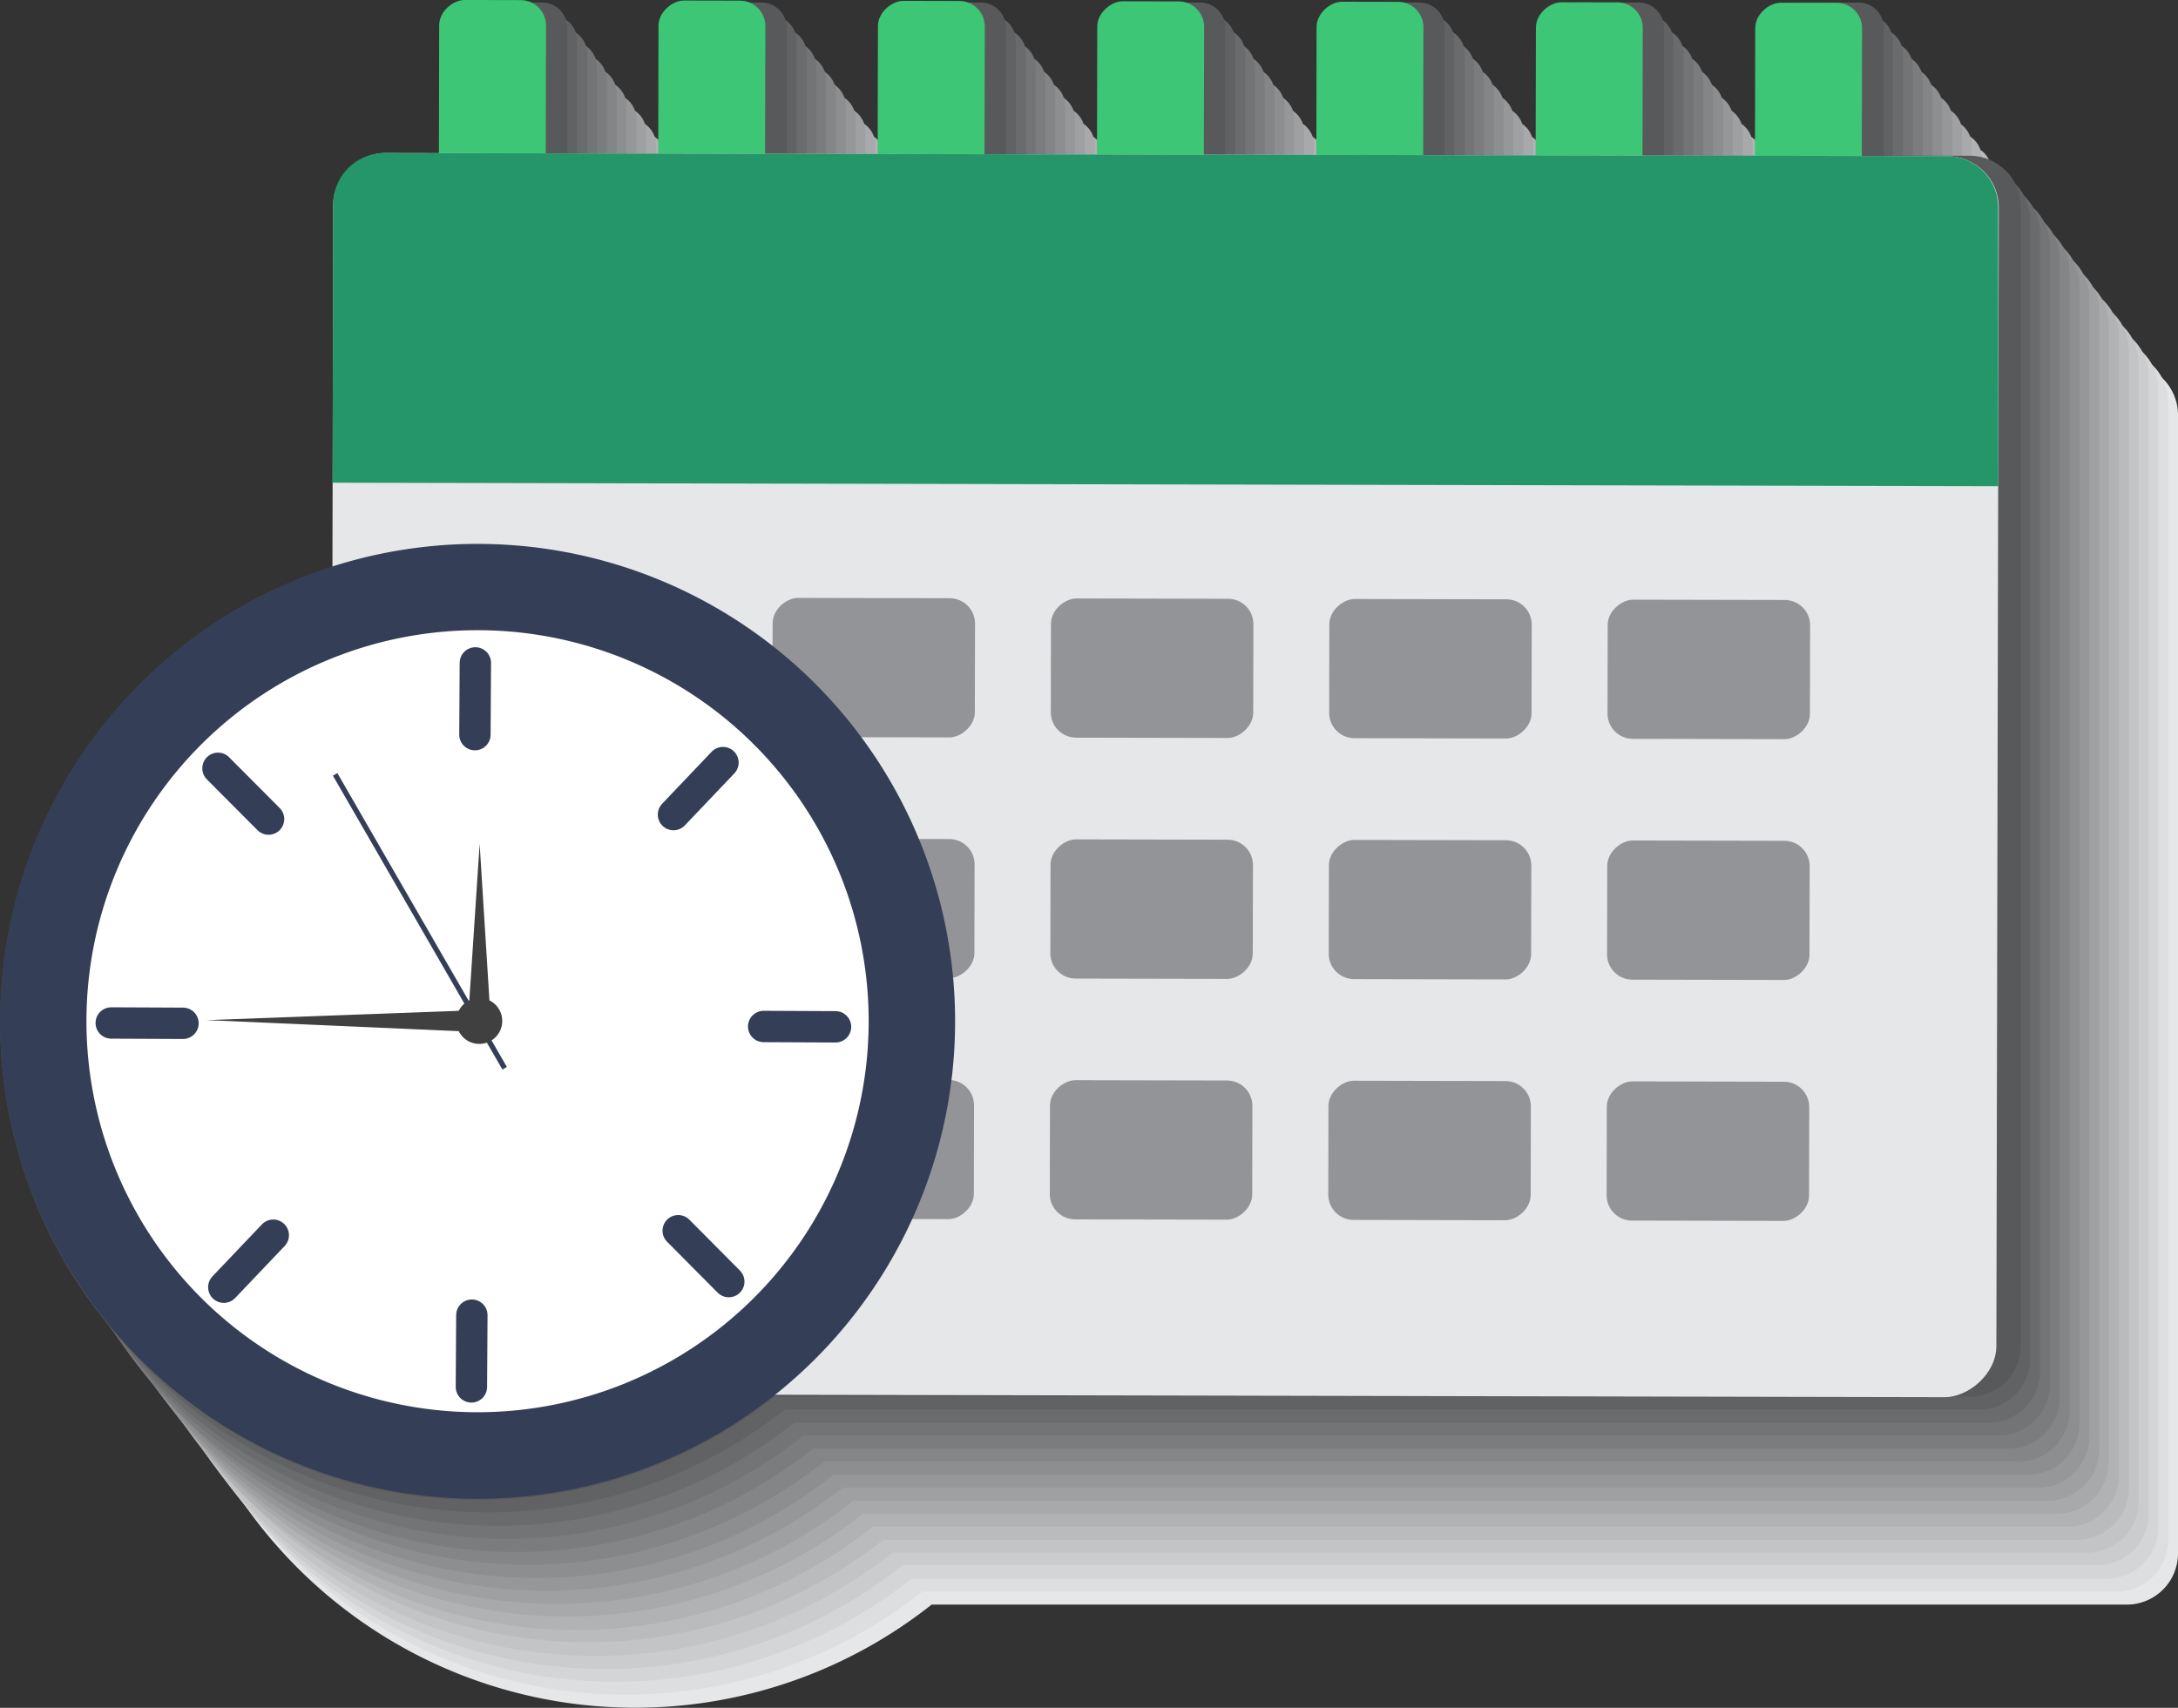 <svg xmlns="http://www.w3.org/2000/svg" viewBox="0 0 198.53 155.71"><rect x="0" y="0" width="198.53" height="155.71" fill="#333333" stroke="none"/><defs><style>.cls-1{isolation:isolate;}.cls-2{mix-blend-mode:multiply;}.cls-3{fill:#e6e7e8;}.cls-4{fill:#dddedf;}.cls-5{fill:#d4d5d6;}.cls-6{fill:#cbccce;}.cls-7{fill:#c3c4c5;}.cls-8{fill:#babbbc;}.cls-9{fill:#b1b2b3;}.cls-10{fill:#a8a9aa;}.cls-11{fill:#9fa0a2;}.cls-12{fill:#969799;}.cls-13{fill:#8d8e90;}.cls-14{fill:#848587;}.cls-15{fill:#7b7c7e;}.cls-16{fill:#737475;}.cls-17{fill:#6a6b6d;}.cls-18{fill:#616264;}.cls-19{fill:#58595b;}.cls-20{fill:#3cc676;}.cls-21{fill:#24966a;}.cls-22{fill:#929497;}.cls-23{fill:#343f57;}.cls-24{fill:#fff;}.cls-25{fill:none;stroke:#343f57;stroke-linecap:round;stroke-linejoin:round;stroke-width:2.86px;}.cls-26{fill:#404041;}</style></defs><g class="cls-1"><g id="Layer_1" data-name="Layer 1"><g class="cls-2"><path class="cls-3" d="M194.32,57.45H186.5V45.79a2.31,2.31,0,0,0-2.3-2.31h-5.13a2.32,2.32,0,0,0-2.31,2.31V57.45H166.51V45.79a2.31,2.31,0,0,0-2.31-2.31h-5.12a2.31,2.31,0,0,0-2.31,2.31V57.45H146.52V45.79a2.31,2.31,0,0,0-2.31-2.31h-5.12a2.31,2.31,0,0,0-2.31,2.31V57.45H126.53V45.79a2.32,2.32,0,0,0-2.31-2.31h-5.13a2.31,2.31,0,0,0-2.3,2.31V57.45H106.54V45.79a2.32,2.32,0,0,0-2.31-2.31H99.1a2.31,2.31,0,0,0-2.3,2.31V57.45H86.54V45.79a2.31,2.31,0,0,0-2.3-2.31H79.11a2.32,2.32,0,0,0-2.31,2.31V57.45H66.55V45.79a2.31,2.31,0,0,0-2.3-2.31H59.12a2.32,2.32,0,0,0-2.31,2.31V57.45h-5a4.68,4.68,0,0,0-4.68,4.68v32.3a43.52,43.52,0,1,0,38.26,76.16H194.32a4.67,4.67,0,0,0,4.68-4.68V62.13A4.68,4.68,0,0,0,194.32,57.45Z" transform="translate(-0.47 -24.29)"/><path class="cls-4" d="M193.42,56.27H185.6V44.61a2.3,2.3,0,0,0-2.3-2.31h-5.13a2.31,2.31,0,0,0-2.31,2.31V56.27H165.61V44.61a2.3,2.3,0,0,0-2.3-2.31h-5.13a2.31,2.31,0,0,0-2.31,2.31V56.27H145.62V44.61a2.3,2.3,0,0,0-2.31-2.31h-5.12a2.3,2.3,0,0,0-2.31,2.31V56.27H125.63V44.61a2.3,2.3,0,0,0-2.31-2.31H118.2a2.3,2.3,0,0,0-2.31,2.31V56.27H105.64V44.61a2.31,2.31,0,0,0-2.31-2.31H98.2a2.3,2.3,0,0,0-2.3,2.31V56.27H85.65V44.61a2.31,2.31,0,0,0-2.31-2.31H78.21a2.3,2.3,0,0,0-2.3,2.31V56.27H65.65V44.61a2.3,2.3,0,0,0-2.3-2.31H58.22a2.31,2.31,0,0,0-2.31,2.31V56.27H51A4.68,4.68,0,0,0,46.28,61V93.24a43.52,43.52,0,1,0,38.26,76.17H193.42a4.68,4.68,0,0,0,4.68-4.68V61A4.67,4.67,0,0,0,193.42,56.27Z" transform="translate(-0.47 -24.29)"/><path class="cls-5" d="M192.53,55.08h-7.82V43.42a2.32,2.32,0,0,0-2.31-2.31h-5.13a2.31,2.31,0,0,0-2.3,2.31V55.08H164.71V43.42a2.31,2.31,0,0,0-2.3-2.31h-5.13A2.32,2.32,0,0,0,155,43.42V55.08H144.72V43.42a2.31,2.31,0,0,0-2.3-2.31h-5.13A2.32,2.32,0,0,0,135,43.42V55.08H124.73V43.42a2.31,2.31,0,0,0-2.31-2.31H117.3A2.31,2.31,0,0,0,115,43.42V55.08H104.74V43.42a2.31,2.31,0,0,0-2.31-2.31H97.31A2.31,2.31,0,0,0,95,43.42V55.08H84.75V43.42a2.32,2.32,0,0,0-2.31-2.31H77.31A2.31,2.31,0,0,0,75,43.42V55.08H64.75V43.42a2.31,2.31,0,0,0-2.3-2.31H57.32A2.31,2.31,0,0,0,55,43.42V55.08h-5a4.69,4.69,0,0,0-4.68,4.68v32.3a43.52,43.52,0,1,0,38.26,76.16H192.53a4.67,4.67,0,0,0,4.67-4.68V59.76A4.68,4.68,0,0,0,192.53,55.08Z" transform="translate(-0.47 -24.29)"/><path class="cls-6" d="M191.63,53.9h-7.82V42.24a2.3,2.3,0,0,0-2.31-2.31h-5.12a2.3,2.3,0,0,0-2.31,2.31V53.9H163.82V42.24a2.31,2.31,0,0,0-2.31-2.31h-5.13a2.3,2.3,0,0,0-2.3,2.31V53.9H143.83V42.24a2.31,2.31,0,0,0-2.31-2.31h-5.13a2.31,2.31,0,0,0-2.31,2.31V53.9H123.83V42.24a2.3,2.3,0,0,0-2.3-2.31H116.4a2.31,2.31,0,0,0-2.31,2.31V53.9H103.84V42.24a2.3,2.3,0,0,0-2.31-2.31H96.41a2.3,2.3,0,0,0-2.31,2.31V53.9H83.85V42.24a2.3,2.3,0,0,0-2.31-2.31H76.42a2.3,2.3,0,0,0-2.31,2.31V53.9H63.86V42.24a2.3,2.3,0,0,0-2.31-2.31H56.42a2.3,2.3,0,0,0-2.3,2.31V53.9h-5a4.68,4.68,0,0,0-4.68,4.68V90.87A43.53,43.53,0,1,0,82.75,167H191.63a4.69,4.69,0,0,0,4.68-4.68V58.58A4.68,4.68,0,0,0,191.63,53.9Z" transform="translate(-0.47 -24.29)"/><path class="cls-7" d="M190.73,52.71h-7.82V41.05a2.31,2.31,0,0,0-2.31-2.31h-5.12a2.31,2.31,0,0,0-2.31,2.31V52.71H162.92V41.05a2.31,2.31,0,0,0-2.31-2.31h-5.12a2.31,2.31,0,0,0-2.31,2.31V52.71H142.93V41.05a2.32,2.32,0,0,0-2.31-2.31h-5.13a2.31,2.31,0,0,0-2.3,2.31V52.71H122.94V41.05a2.32,2.32,0,0,0-2.31-2.31H115.5a2.31,2.31,0,0,0-2.3,2.31V52.71H102.94V41.05a2.31,2.31,0,0,0-2.3-2.31H95.51a2.32,2.32,0,0,0-2.31,2.31V52.71H83V41.05a2.31,2.31,0,0,0-2.3-2.31H75.52a2.31,2.31,0,0,0-2.31,2.31V52.71H63V41.05a2.31,2.31,0,0,0-2.31-2.31H55.53a2.31,2.31,0,0,0-2.31,2.31V52.71h-5a4.68,4.68,0,0,0-4.67,4.68V89.68a43.53,43.53,0,1,0,38.26,76.17H190.73a4.68,4.68,0,0,0,4.68-4.68V57.39A4.69,4.69,0,0,0,190.73,52.71Z" transform="translate(-0.47 -24.29)"/><path class="cls-8" d="M189.83,51.53H182V39.87a2.3,2.3,0,0,0-2.3-2.31h-5.13a2.31,2.31,0,0,0-2.31,2.31V51.53H162V39.87a2.3,2.3,0,0,0-2.31-2.31h-5.12a2.3,2.3,0,0,0-2.31,2.31V51.53H142V39.87a2.3,2.3,0,0,0-2.31-2.31H134.6a2.3,2.3,0,0,0-2.31,2.31V51.53H122V39.87a2.31,2.31,0,0,0-2.31-2.31H114.6a2.3,2.3,0,0,0-2.3,2.31V51.53H102.05V39.87a2.31,2.31,0,0,0-2.31-2.31H94.61a2.3,2.3,0,0,0-2.3,2.31V51.53H82.05V39.87a2.3,2.3,0,0,0-2.3-2.31H74.62a2.31,2.31,0,0,0-2.31,2.31V51.53H62.06V39.87a2.3,2.3,0,0,0-2.3-2.31H54.63a2.31,2.31,0,0,0-2.31,2.31V51.53h-5a4.67,4.67,0,0,0-4.68,4.68V88.5A43.52,43.52,0,1,0,81,164.67H189.83a4.68,4.68,0,0,0,4.68-4.68V56.21A4.67,4.67,0,0,0,189.83,51.53Z" transform="translate(-0.47 -24.29)"/><path class="cls-9" d="M188.93,50.34h-7.82V38.68a2.31,2.31,0,0,0-2.3-2.31h-5.13a2.32,2.32,0,0,0-2.31,2.31V50.34H161.12V38.68a2.31,2.31,0,0,0-2.3-2.31h-5.13a2.32,2.32,0,0,0-2.31,2.31V50.34H141.13V38.68a2.31,2.31,0,0,0-2.31-2.31H133.7a2.31,2.31,0,0,0-2.31,2.31V50.34H121.14V38.68a2.31,2.31,0,0,0-2.31-2.31h-5.12a2.31,2.31,0,0,0-2.31,2.31V50.34H101.15V38.68a2.32,2.32,0,0,0-2.31-2.31H93.71a2.31,2.31,0,0,0-2.3,2.31V50.34H81.16V38.68a2.32,2.32,0,0,0-2.31-2.31H73.72a2.31,2.31,0,0,0-2.3,2.31V50.34H61.16V38.68a2.31,2.31,0,0,0-2.3-2.31H53.73a2.32,2.32,0,0,0-2.31,2.31V50.34h-5A4.69,4.69,0,0,0,41.79,55V87.31a43.53,43.53,0,1,0,38.26,76.17H188.93a4.67,4.67,0,0,0,4.68-4.68V55A4.68,4.68,0,0,0,188.93,50.34Z" transform="translate(-0.47 -24.29)"/><path class="cls-10" d="M188,49.16h-7.82V37.5a2.31,2.31,0,0,0-2.31-2.31h-5.13a2.3,2.3,0,0,0-2.3,2.31V49.16H160.22V37.5a2.3,2.3,0,0,0-2.3-2.31h-5.13a2.31,2.31,0,0,0-2.31,2.31V49.16H140.23V37.5a2.3,2.3,0,0,0-2.3-2.31H132.8a2.31,2.31,0,0,0-2.31,2.31V49.16H120.24V37.5a2.3,2.3,0,0,0-2.31-2.31h-5.12a2.3,2.3,0,0,0-2.31,2.31V49.16H100.25V37.5a2.3,2.3,0,0,0-2.31-2.31H92.82a2.3,2.3,0,0,0-2.31,2.31V49.16H80.26V37.5A2.31,2.31,0,0,0,78,35.19H72.82a2.3,2.3,0,0,0-2.3,2.31V49.16H60.26V37.5A2.3,2.3,0,0,0,58,35.19H52.83a2.3,2.3,0,0,0-2.3,2.31V49.16h-5a4.68,4.68,0,0,0-4.68,4.67v32.3A43.52,43.52,0,1,0,79.15,162.3H188a4.68,4.68,0,0,0,4.67-4.68V53.83A4.67,4.67,0,0,0,188,49.16Z" transform="translate(-0.47 -24.29)"/><path class="cls-11" d="M187.14,48h-7.82V36.31A2.3,2.3,0,0,0,177,34h-5.12a2.3,2.3,0,0,0-2.31,2.31V48H159.33V36.31A2.31,2.31,0,0,0,157,34h-5.13a2.3,2.3,0,0,0-2.3,2.31V48H139.34V36.31A2.31,2.31,0,0,0,137,34H131.9a2.31,2.31,0,0,0-2.31,2.31V48H119.34V36.31A2.3,2.3,0,0,0,117,34h-5.13a2.31,2.31,0,0,0-2.31,2.31V48H99.35V36.31A2.3,2.3,0,0,0,97,34H91.92a2.3,2.3,0,0,0-2.31,2.31V48H79.36V36.31A2.3,2.3,0,0,0,77.05,34H71.93a2.3,2.3,0,0,0-2.31,2.31V48H59.37V36.31A2.3,2.3,0,0,0,57.06,34H51.93a2.3,2.3,0,0,0-2.3,2.31V48h-5A4.69,4.69,0,0,0,40,52.65V84.94a43.53,43.53,0,1,0,38.27,76.17H187.14a4.68,4.68,0,0,0,4.68-4.68V52.65A4.69,4.69,0,0,0,187.14,48Z" transform="translate(-0.47 -24.29)"/><path class="cls-12" d="M186.24,46.78h-7.82V35.12a2.3,2.3,0,0,0-2.31-2.3H171a2.3,2.3,0,0,0-2.31,2.3V46.78H158.43V35.12a2.3,2.3,0,0,0-2.31-2.3H151a2.3,2.3,0,0,0-2.31,2.3V46.78H138.44V35.12a2.31,2.31,0,0,0-2.31-2.3H131a2.3,2.3,0,0,0-2.3,2.3V46.78H118.45V35.12a2.31,2.31,0,0,0-2.31-2.3H111a2.3,2.3,0,0,0-2.3,2.3V46.78H98.45V35.12a2.3,2.3,0,0,0-2.3-2.3H91a2.31,2.31,0,0,0-2.31,2.3V46.78H78.46V35.12a2.3,2.3,0,0,0-2.31-2.3H71a2.3,2.3,0,0,0-2.31,2.3V46.78H58.47V35.12a2.3,2.3,0,0,0-2.31-2.3H51a2.3,2.3,0,0,0-2.31,2.3V46.78h-5a4.68,4.68,0,0,0-4.67,4.68v32.3a43.52,43.52,0,1,0,38.26,76.17H186.24a4.69,4.69,0,0,0,4.68-4.68V51.46A4.69,4.69,0,0,0,186.24,46.78Z" transform="translate(-0.47 -24.29)"/><path class="cls-13" d="M185.34,45.6h-7.82V33.94a2.3,2.3,0,0,0-2.3-2.31h-5.13a2.31,2.31,0,0,0-2.31,2.31V45.6H157.53V33.94a2.3,2.3,0,0,0-2.31-2.31H150.1a2.3,2.3,0,0,0-2.31,2.31V45.6H137.54V33.94a2.3,2.3,0,0,0-2.31-2.31h-5.12a2.3,2.3,0,0,0-2.31,2.31V45.6H117.55V33.94a2.31,2.31,0,0,0-2.31-2.31h-5.13a2.3,2.3,0,0,0-2.3,2.31V45.6H97.56V33.94a2.31,2.31,0,0,0-2.31-2.31H90.12a2.3,2.3,0,0,0-2.3,2.31V45.6H77.56V33.94a2.3,2.3,0,0,0-2.3-2.31H70.13a2.31,2.31,0,0,0-2.31,2.31V45.6H57.57V33.94a2.3,2.3,0,0,0-2.3-2.31H50.14a2.31,2.31,0,0,0-2.31,2.31V45.6H42.88a4.68,4.68,0,0,0-4.68,4.68V82.57a43.53,43.53,0,1,0,38.26,76.17H185.34a4.67,4.67,0,0,0,4.68-4.68V50.28A4.68,4.68,0,0,0,185.34,45.6Z" transform="translate(-0.47 -24.29)"/><path class="cls-14" d="M184.44,44.41h-7.82V32.75a2.3,2.3,0,0,0-2.3-2.3h-5.13a2.31,2.31,0,0,0-2.31,2.3V44.41H156.63V32.75a2.3,2.3,0,0,0-2.3-2.3H149.2a2.31,2.31,0,0,0-2.31,2.3V44.41H136.64V32.75a2.3,2.3,0,0,0-2.31-2.3h-5.12a2.3,2.3,0,0,0-2.31,2.3V44.41H116.65V32.75a2.3,2.3,0,0,0-2.31-2.3h-5.12a2.3,2.3,0,0,0-2.31,2.3V44.41H96.66V32.75a2.31,2.31,0,0,0-2.31-2.3H89.22a2.3,2.3,0,0,0-2.3,2.3V44.41H76.67V32.75a2.31,2.31,0,0,0-2.31-2.3H69.23a2.3,2.3,0,0,0-2.3,2.3V44.41H56.67V32.75a2.3,2.3,0,0,0-2.3-2.3H49.24a2.31,2.31,0,0,0-2.31,2.3V44.41H42a4.69,4.69,0,0,0-4.68,4.68v32.3a43.52,43.52,0,1,0,38.26,76.17H184.44a4.68,4.68,0,0,0,4.68-4.68V49.09A4.68,4.68,0,0,0,184.44,44.41Z" transform="translate(-0.47 -24.29)"/><path class="cls-15" d="M183.55,43.23h-7.82V31.57a2.31,2.31,0,0,0-2.31-2.31h-5.13a2.3,2.3,0,0,0-2.3,2.31V43.23H155.73V31.57a2.3,2.3,0,0,0-2.3-2.31H148.3A2.31,2.31,0,0,0,146,31.57V43.23H135.74V31.57a2.3,2.3,0,0,0-2.3-2.31h-5.13A2.31,2.31,0,0,0,126,31.57V43.23H115.75V31.57a2.3,2.3,0,0,0-2.31-2.31h-5.12A2.3,2.3,0,0,0,106,31.57V43.23H95.76V31.57a2.3,2.3,0,0,0-2.31-2.31H88.33A2.3,2.3,0,0,0,86,31.57V43.23H75.77V31.57a2.31,2.31,0,0,0-2.31-2.31H68.33A2.3,2.3,0,0,0,66,31.57V43.23H55.77V31.57a2.3,2.3,0,0,0-2.3-2.31H48.34A2.3,2.3,0,0,0,46,31.57V43.23h-5a4.68,4.68,0,0,0-4.68,4.68V80.2a43.53,43.53,0,1,0,38.26,76.17H183.55a4.68,4.68,0,0,0,4.67-4.68V47.91A4.67,4.67,0,0,0,183.55,43.23Z" transform="translate(-0.47 -24.29)"/><path class="cls-16" d="M182.65,42h-7.82V30.38a2.3,2.3,0,0,0-2.31-2.3H167.4a2.3,2.3,0,0,0-2.31,2.3V42H154.84V30.38a2.31,2.31,0,0,0-2.31-2.3H147.4a2.3,2.3,0,0,0-2.3,2.3V42H134.85V30.38a2.31,2.31,0,0,0-2.31-2.3h-5.13a2.31,2.31,0,0,0-2.31,2.3V42H114.85V30.38a2.3,2.3,0,0,0-2.31-2.3h-5.12a2.31,2.31,0,0,0-2.31,2.3V42H94.86V30.38a2.3,2.3,0,0,0-2.31-2.3H87.43a2.3,2.3,0,0,0-2.31,2.3V42H74.87V30.38a2.3,2.3,0,0,0-2.31-2.3H67.44a2.3,2.3,0,0,0-2.31,2.3V42H54.88V30.38a2.3,2.3,0,0,0-2.31-2.3H47.44a2.3,2.3,0,0,0-2.3,2.3V42h-5a4.69,4.69,0,0,0-4.68,4.68V79a43.53,43.53,0,1,0,38.27,76.17H182.65a4.69,4.69,0,0,0,4.68-4.68V46.72A4.69,4.69,0,0,0,182.65,42Z" transform="translate(-0.47 -24.29)"/><path class="cls-17" d="M181.75,40.86h-7.82V29.2a2.3,2.3,0,0,0-2.31-2.31H166.5a2.3,2.3,0,0,0-2.31,2.31V40.86H153.94V29.2a2.3,2.3,0,0,0-2.31-2.31h-5.12a2.3,2.3,0,0,0-2.31,2.31V40.86H134V29.2a2.31,2.31,0,0,0-2.31-2.31h-5.13a2.3,2.3,0,0,0-2.3,2.31V40.86H114V29.2a2.31,2.31,0,0,0-2.31-2.31h-5.13a2.3,2.3,0,0,0-2.3,2.31V40.86H94V29.2a2.3,2.3,0,0,0-2.3-2.31H86.53a2.31,2.31,0,0,0-2.31,2.31V40.86H74V29.2a2.3,2.3,0,0,0-2.31-2.31H66.54a2.3,2.3,0,0,0-2.31,2.31V40.86H54V29.2a2.3,2.3,0,0,0-2.31-2.31H46.55a2.3,2.3,0,0,0-2.31,2.31V40.86h-5a4.67,4.67,0,0,0-4.67,4.68V77.83A43.53,43.53,0,1,0,72.87,154H181.75a4.69,4.69,0,0,0,4.68-4.68V45.54A4.68,4.68,0,0,0,181.75,40.86Z" transform="translate(-0.47 -24.29)"/><path class="cls-18" d="M180.85,39.67H173V28a2.3,2.3,0,0,0-2.3-2.3H165.6a2.31,2.31,0,0,0-2.31,2.3V39.67H153V28a2.3,2.3,0,0,0-2.31-2.3h-5.12A2.3,2.3,0,0,0,143.3,28V39.67H133.05V28a2.3,2.3,0,0,0-2.31-2.3h-5.12a2.3,2.3,0,0,0-2.31,2.3V39.67H113.06V28a2.31,2.31,0,0,0-2.31-2.3h-5.13a2.3,2.3,0,0,0-2.3,2.3V39.67H93.07V28a2.31,2.31,0,0,0-2.31-2.3H85.63a2.3,2.3,0,0,0-2.3,2.3V39.67H73.07V28a2.3,2.3,0,0,0-2.3-2.3H65.64A2.31,2.31,0,0,0,63.33,28V39.67H53.08V28a2.3,2.3,0,0,0-2.31-2.3H45.65A2.31,2.31,0,0,0,43.34,28V39.67h-5a4.68,4.68,0,0,0-4.68,4.68v32.3A43.52,43.52,0,1,0,72,152.81H180.85a4.67,4.67,0,0,0,4.68-4.68V44.35A4.68,4.68,0,0,0,180.85,39.67Z" transform="translate(-0.47 -24.29)"/><path class="cls-19" d="M180,38.49h-7.82V26.83a2.3,2.3,0,0,0-2.3-2.31H164.7a2.31,2.31,0,0,0-2.31,2.31V38.49H152.14V26.83a2.3,2.3,0,0,0-2.3-2.31h-5.13a2.31,2.31,0,0,0-2.31,2.31V38.49H132.15V26.83a2.3,2.3,0,0,0-2.31-2.31h-5.12a2.3,2.3,0,0,0-2.31,2.31V38.49H112.16V26.83a2.3,2.3,0,0,0-2.31-2.31h-5.12a2.3,2.3,0,0,0-2.31,2.31V38.49H92.17V26.83a2.31,2.31,0,0,0-2.31-2.31H84.73a2.3,2.3,0,0,0-2.3,2.31V38.49H72.18V26.83a2.31,2.31,0,0,0-2.31-2.31H64.74a2.3,2.3,0,0,0-2.3,2.31V38.49H52.18V26.83a2.3,2.3,0,0,0-2.3-2.31H44.75a2.31,2.31,0,0,0-2.31,2.31V38.49H37.49a4.68,4.68,0,0,0-4.68,4.68V75.46a43.53,43.53,0,1,0,38.26,76.17H180a4.68,4.68,0,0,0,4.68-4.68V43.17A4.67,4.67,0,0,0,180,38.49Z" transform="translate(-0.47 -24.29)"/></g><rect class="cls-20" x="34.85" y="29.93" width="21.02" height="9.74" rx="2.31" transform="translate(9.99 55.8) rotate(-89.88)"/><rect class="cls-20" x="54.84" y="29.97" width="21.02" height="9.74" rx="2.31" transform="translate(29.9 75.84) rotate(-89.88)"/><rect class="cls-20" x="74.84" y="30.02" width="21.02" height="9.74" rx="2.31" transform="translate(49.81 95.87) rotate(-89.88)"/><rect class="cls-20" x="94.83" y="30.06" width="21.02" height="9.74" rx="2.31" transform="translate(69.72 115.9) rotate(-89.88)"/><rect class="cls-20" x="114.82" y="30.1" width="21.02" height="9.74" rx="2.31" transform="translate(89.63 135.93) rotate(-89.88)"/><rect class="cls-20" x="134.81" y="30.14" width="21.02" height="9.74" rx="2.31" transform="translate(109.54 155.97) rotate(-89.88)"/><rect class="cls-20" x="154.8" y="30.18" width="21.02" height="9.74" rx="2.31" transform="translate(129.45 176) rotate(-89.88)"/><rect class="cls-3" x="50.08" y="19.05" width="113.14" height="151.82" rx="4.68" transform="translate(10.99 177.12) rotate(-89.88)"/><path class="cls-21" d="M182.61,68.62l0-25.4A4.68,4.68,0,0,0,178,38.53L35.53,38.24a4.69,4.69,0,0,0-4.69,4.67L30.79,68.3Z" transform="translate(-0.47 -24.29)"/><rect class="cls-22" x="48.4" y="75.88" width="12.69" height="18.45" rx="2.31" transform="translate(-30.96 115.39) rotate(-89.88)"/><rect class="cls-22" x="73.77" y="75.94" width="12.69" height="18.45" rx="2.31" transform="translate(-5.69 140.81) rotate(-89.88)"/><rect class="cls-22" x="99.15" y="75.99" width="12.69" height="18.45" rx="2.31" transform="translate(19.58 166.24) rotate(-89.88)"/><rect class="cls-22" x="124.52" y="76.04" width="12.69" height="18.45" rx="2.31" transform="translate(44.85 191.66) rotate(-89.88)"/><rect class="cls-22" x="149.89" y="76.09" width="12.69" height="18.45" rx="2.31" transform="translate(70.12 217.09) rotate(-89.88)"/><rect class="cls-22" x="48.35" y="97.84" width="12.69" height="18.45" rx="2.31" transform="translate(-52.96 137.26) rotate(-89.88)"/><rect class="cls-22" x="73.73" y="97.9" width="12.69" height="18.45" rx="2.31" transform="translate(-27.69 162.68) rotate(-89.88)"/><rect class="cls-22" x="99.1" y="97.95" width="12.69" height="18.45" rx="2.31" transform="translate(-2.42 188.11) rotate(-89.88)"/><rect class="cls-22" x="124.47" y="98" width="12.69" height="18.45" rx="2.31" transform="translate(22.85 213.53) rotate(-89.88)"/><rect class="cls-22" x="149.85" y="98.05" width="12.69" height="18.45" rx="2.31" transform="translate(48.12 238.96) rotate(-89.88)"/><rect class="cls-22" x="48.31" y="119.8" width="12.69" height="18.45" rx="2.31" transform="translate(-74.96 159.12) rotate(-89.88)"/><rect class="cls-22" x="73.68" y="119.85" width="12.69" height="18.45" rx="2.31" transform="translate(-49.69 184.55) rotate(-89.88)"/><rect class="cls-22" x="99.05" y="119.9" width="12.69" height="18.45" rx="2.31" transform="translate(-24.42 209.97) rotate(-89.88)"/><rect class="cls-22" x="124.43" y="119.96" width="12.69" height="18.45" rx="2.31" transform="translate(0.85 235.4) rotate(-89.88)"/><rect class="cls-22" x="149.8" y="120.01" width="12.69" height="18.45" rx="2.31" transform="translate(26.12 260.83) rotate(-89.88)"/><path class="cls-23" d="M87.53,117.64a43.53,43.53,0,1,1-43.3-43.76A43.53,43.53,0,0,1,87.53,117.64Z" transform="translate(-0.47 -24.29)"/><path class="cls-24" d="M79.65,117.6A35.65,35.65,0,1,1,44.19,81.75,35.64,35.64,0,0,1,79.65,117.6Z" transform="translate(-0.47 -24.29)"/><line class="cls-25" x1="43.33" y1="60.44" x2="43.29" y2="66.98"/><line class="cls-25" x1="43.01" y1="119.91" x2="42.97" y2="126.45"/><line class="cls-25" x1="10.14" y1="93.27" x2="16.68" y2="93.3"/><line class="cls-25" x1="69.61" y1="93.59" x2="76.16" y2="93.62"/><line class="cls-25" x1="19.87" y1="70.05" x2="24.48" y2="74.68"/><line class="cls-25" x1="61.82" y1="112.21" x2="66.43" y2="116.85"/><line class="cls-25" x1="20.4" y1="117.36" x2="24.91" y2="112.62"/><line class="cls-25" x1="61.39" y1="74.27" x2="65.9" y2="69.53"/><polygon class="cls-26" points="44.7 92.6 43.72 76.94 42.69 92.59 44.7 92.6"/><polygon class="cls-26" points="43.69 92.09 18.83 93.01 43.68 94.1 43.69 92.09"/><rect class="cls-23" x="38.51" y="92.83" width="0.47" height="30.93" transform="translate(-49.39 9.54) rotate(-29.97)"/><path class="cls-26" d="M46.25,117.39a2.09,2.09,0,1,1-2.08-2.1A2.08,2.08,0,0,1,46.25,117.39Z" transform="translate(-0.47 -24.29)"/></g></g></svg>